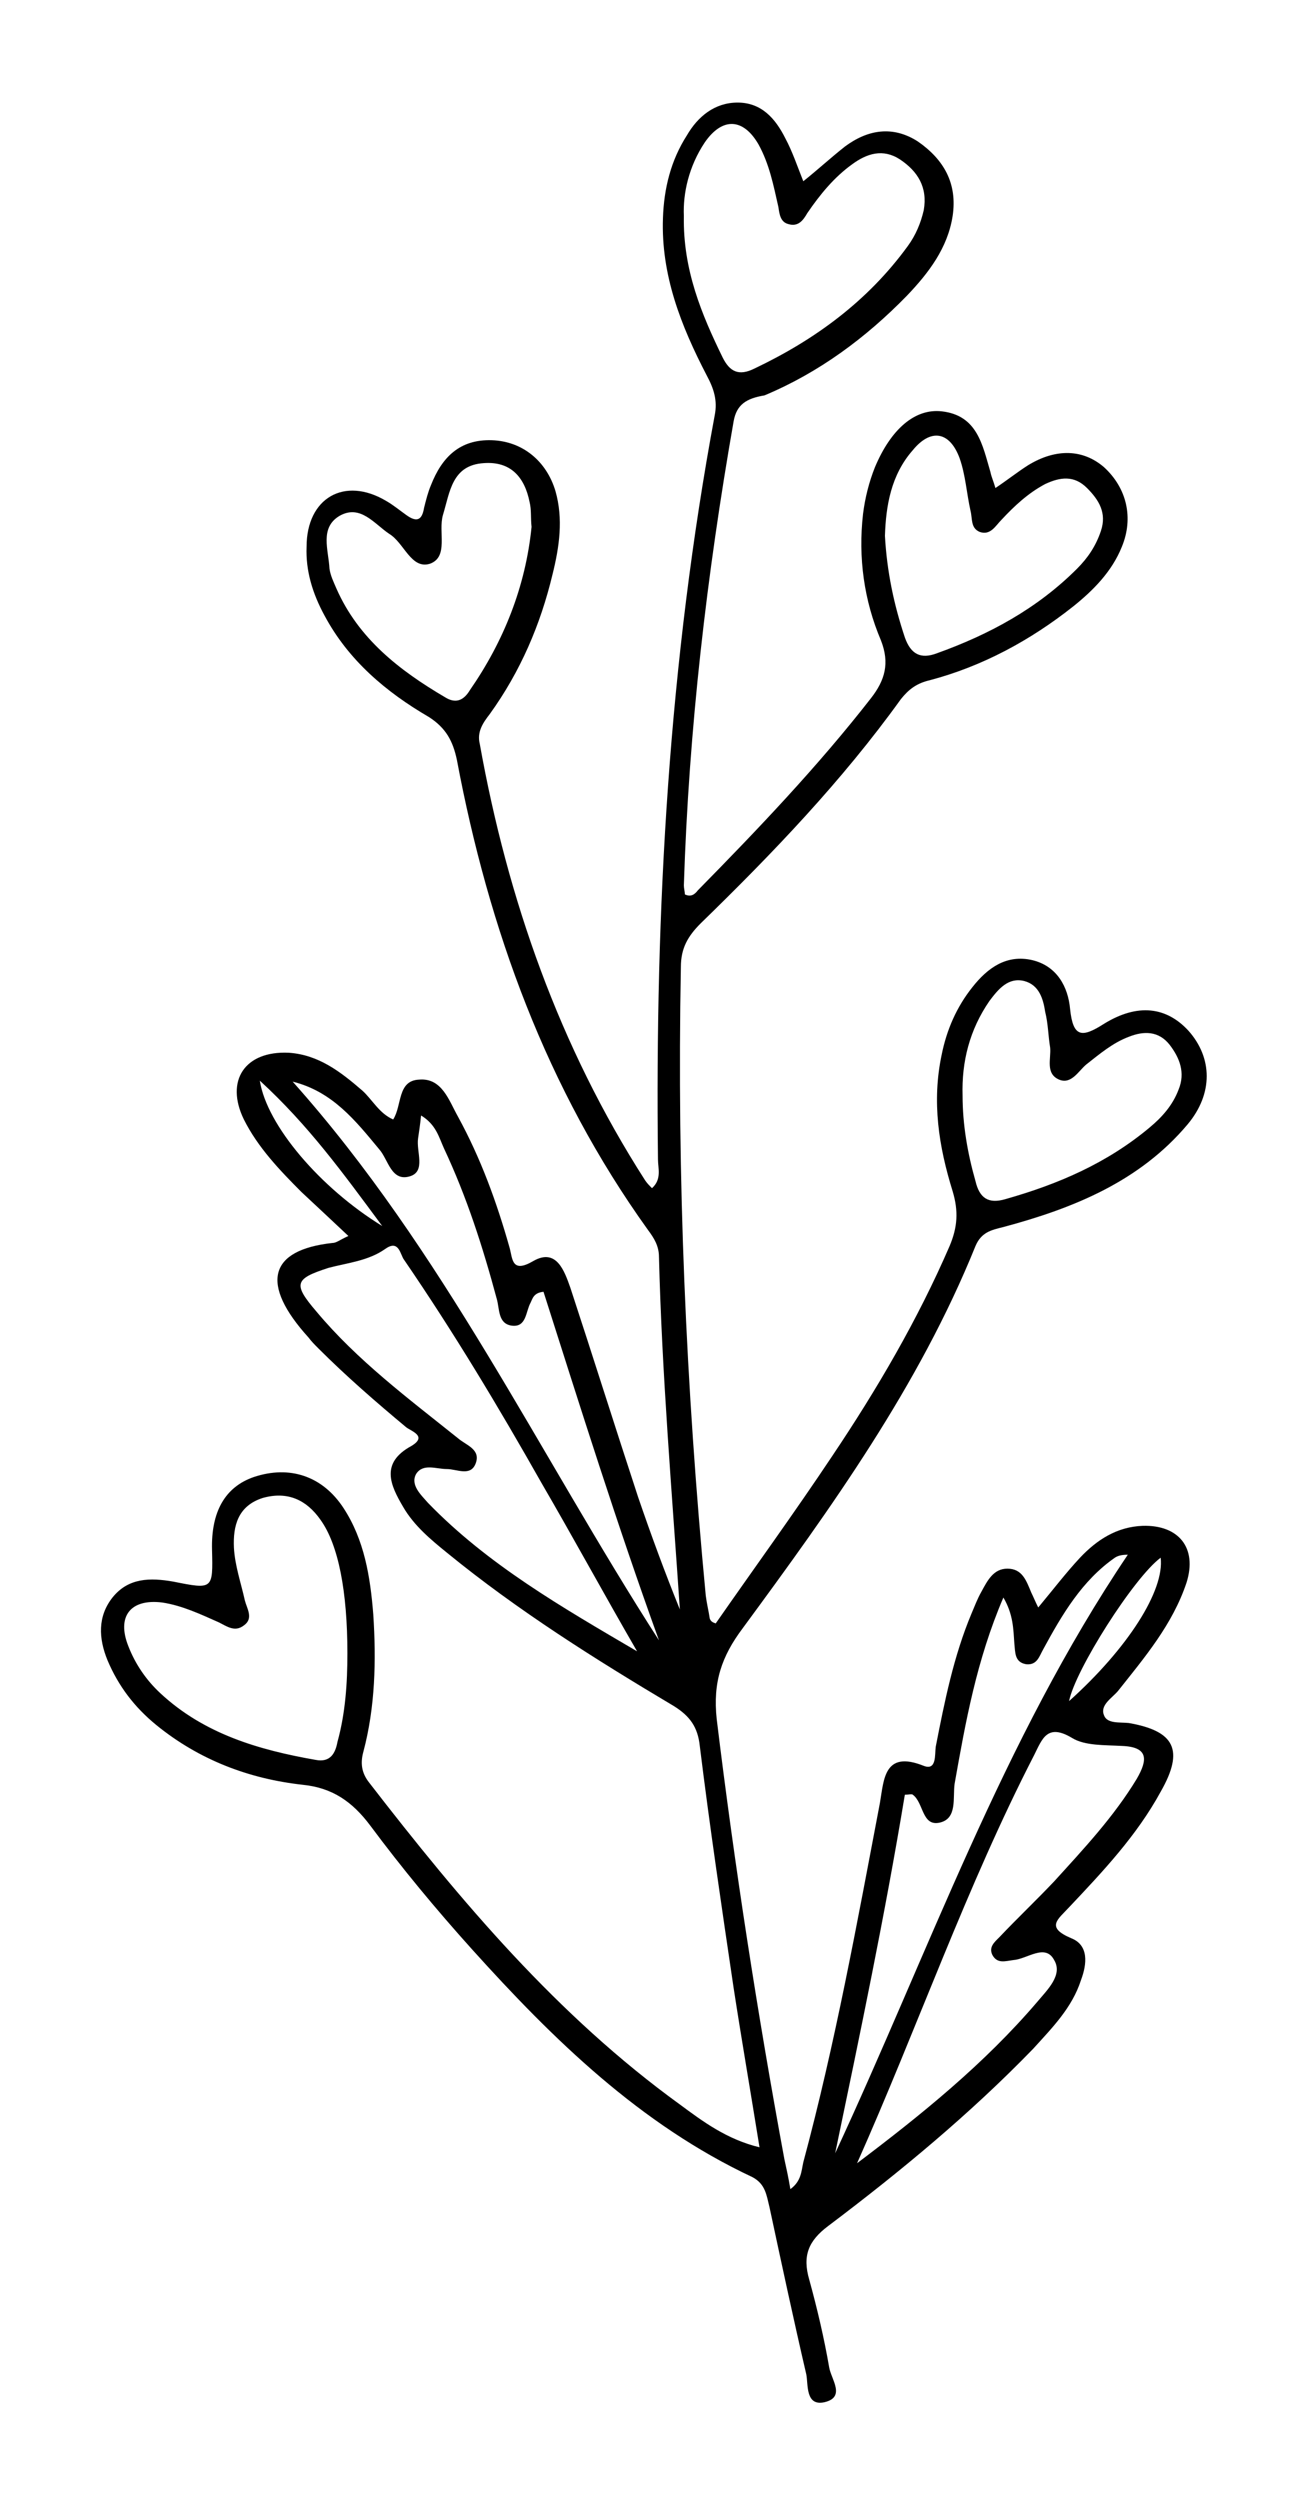 <?xml version="1.0" encoding="utf-8"?>
<!-- Generator: Adobe Illustrator 25.3.0, SVG Export Plug-In . SVG Version: 6.00 Build 0)  -->
<svg version="1.1" id="Layer_1" xmlns="http://www.w3.org/2000/svg" xmlns:xlink="http://www.w3.org/1999/xlink" x="0px" y="0px"
	 viewBox="0 0 131.2 251" style="enable-background:new 0 0 131.2 251;" xml:space="preserve">
<path d="M71.9,163c3.9-5.6,7.9-11.1,11.7-16.8c4.5-6.7,8.6-13.7,11.8-21.1c0.8-1.9,0.9-3.5,0.3-5.5c-1.4-4.5-2.1-9-1.1-13.7
	c0.5-2.5,1.5-4.8,3.1-6.8c1.5-1.9,3.4-3.3,6-2.7c2.5,0.6,3.6,2.7,3.8,4.9c0.3,2.9,1.2,2.9,3.4,1.5c3.4-2.1,6.3-1.7,8.5,0.7
	c2.4,2.7,2.5,6.3-0.1,9.4c-4.8,5.7-11.4,8.4-18.5,10.3c-1.2,0.3-2.2,0.5-2.8,1.9c-5.7,14.1-14.5,26.3-23.4,38.4
	c-2.1,2.8-3,5.4-2.6,9.1c1.8,14.8,4.1,29.6,6.8,44.2c0.2,0.9,0.4,1.8,0.6,3c1.1-0.8,1.1-1.8,1.3-2.7c3.2-11.9,5.4-24,7.7-36.1
	c0.4-2.3,0.4-5.3,4.4-3.7c1.3,0.5,1.1-1.1,1.2-1.9c0.9-4.6,1.8-9.1,3.6-13.4c0.3-0.7,0.6-1.5,1-2.2c0.6-1.1,1.2-2.3,2.6-2.3
	c1.5,0,1.9,1.2,2.4,2.4c0.2,0.4,0.4,0.9,0.7,1.5c1.5-1.8,2.8-3.5,4.2-5c1.7-1.8,3.7-3.1,6.3-3.2c3.6-0.1,5.5,2.2,4.4,5.7
	c-1.4,4.2-4.2,7.5-6.9,10.9c-0.6,0.7-1.8,1.4-1.4,2.4c0.3,0.9,1.6,0.7,2.5,0.8c4.6,0.8,5.6,2.7,3.2,6.9c-2.4,4.4-5.8,8-9.2,11.6
	c-1.1,1.2-2.4,2,0.2,3.1c1.8,0.7,1.6,2.6,1,4.2c-0.9,2.8-2.9,4.8-4.8,6.9c-6.3,6.5-13.3,12.3-20.6,17.8c-2,1.5-2.6,3-1.9,5.4
	c0.8,2.9,1.5,5.9,2,8.8c0.2,1.2,1.7,3-0.5,3.5c-1.9,0.4-1.6-1.8-1.8-2.8c-1.3-5.6-2.5-11.2-3.7-16.8c-0.3-1.2-0.4-2.3-1.7-3
	c-11.3-5.3-20-13.8-28.2-22.9c-3.6-4-7-8.1-10.2-12.4c-1.8-2.4-3.8-3.8-6.8-4.1c-5.4-0.6-10.4-2.5-14.7-6c-2.2-1.8-3.8-3.9-4.9-6.5
	c-0.9-2.2-1-4.4,0.5-6.3c1.6-2,3.8-2,6.1-1.6c4,0.8,4,0.8,3.9-3.2c-0.1-3.8,1.3-6.3,4.2-7.3c3.6-1.2,6.9-0.1,9,3.1
	c2.1,3.2,2.7,6.9,3,10.7c0.3,4.6,0.2,9.3-1,13.8c-0.3,1.1-0.2,2.1,0.6,3.1c9.2,11.9,18.9,23.4,31.2,32.3c2.3,1.7,4.7,3.5,8,4.3
	c-0.9-5.6-1.8-10.8-2.6-16c-1.2-8.1-2.4-16.2-3.4-24.3c-0.2-1.9-1-3-2.6-4c-7.9-4.7-15.7-9.6-22.8-15.4c-1.6-1.3-3.3-2.7-4.4-4.6
	c-1.3-2.2-2.3-4.4,0.8-6.1c1.7-1,0-1.5-0.5-1.9c-3-2.5-6-5.1-8.8-7.9c-0.4-0.4-0.7-0.7-1-1.1c-4.9-5.4-4-8.8,2.4-9.5
	c0.4,0,0.7-0.3,1.6-0.7c-1.7-1.6-3.2-3-4.7-4.4c-2.2-2.2-4.4-4.5-5.8-7.3c-1.9-3.9,0.1-6.9,4.5-6.7c3,0.2,5.2,1.9,7.4,3.8
	c1,0.9,1.7,2.3,3.1,2.9c0.9-1.4,0.4-3.9,2.6-4c2.3-0.2,3,2.1,3.9,3.7c2.3,4.2,3.9,8.6,5.2,13.2c0.3,1.1,0.2,2.6,2.4,1.3
	c2.3-1.3,3.1,1,3.7,2.7c2.3,7,4.5,14,6.8,21c1.3,3.8,2.7,7.6,4.2,11.3c-0.8-11.8-1.8-23.6-2.1-35.4c0-1.1-0.5-1.9-1.1-2.7
	c-10.2-14.2-16-30.2-19.2-47.2c-0.4-1.9-1.1-3.2-2.8-4.3c-4.3-2.5-8.1-5.7-10.5-10.2c-1.2-2.2-1.9-4.5-1.8-6.9c0-4.9,3.8-7.1,8-4.6
	c0.7,0.4,1.3,0.9,2,1.4c1.1,0.8,1.6,0.5,1.8-0.7c0.2-0.8,0.4-1.6,0.7-2.3c1.1-2.8,2.9-4.6,6.1-4.5c3.1,0.1,5.5,2.1,6.4,5.1
	c0.8,2.8,0.4,5.6-0.3,8.4c-1.2,5-3.2,9.7-6.3,14c-0.7,0.9-1.3,1.8-1,3c2.8,15.6,8,30.4,16.6,43.8c0.2,0.3,0.4,0.5,0.7,0.8
	c1-0.9,0.6-2,0.6-2.9c-0.3-25.1,1.1-50,5.7-74.7c0.3-1.5-0.1-2.7-0.8-4c-2.6-5-4.6-10.1-4.4-15.8c0.1-3,0.8-5.8,2.4-8.3
	c1.1-1.9,2.8-3.3,5.1-3.3c2.4,0,3.8,1.6,4.8,3.6c0.7,1.3,1.2,2.8,1.8,4.3c1.5-1.2,2.8-2.4,4.2-3.5c2.3-1.7,4.8-2.1,7.3-0.5
	c2.6,1.8,4,4.2,3.5,7.5c-0.5,3.2-2.4,5.7-4.6,8c-4.1,4.2-8.8,7.7-14.3,10C75,40,74,40.6,73.7,42.3c-2.7,15.4-4.5,30.9-5,46.6
	c0,0.3,0.1,0.6,0.1,0.9c0.6,0.3,1,0,1.3-0.4c6.1-6.2,12.1-12.5,17.4-19.3c1.4-1.8,1.9-3.5,1-5.8c-1.7-4-2.3-8.3-1.8-12.7
	c0.2-1.6,0.6-3.2,1.2-4.7c1.6-3.8,4-5.9,6.7-5.6c3.6,0.4,4.1,3.4,4.9,6.1c0.1,0.5,0.3,0.9,0.5,1.6c1.2-0.8,2.2-1.6,3.3-2.3
	c2.8-1.7,5.5-1.6,7.6,0.2c2.3,2.1,3,5.1,1.8,8c-1,2.5-2.9,4.4-4.9,6c-4.3,3.4-9.1,6-14.4,7.4c-1.3,0.3-2.1,0.9-2.9,1.9
	c-5.9,8.2-12.9,15.5-20.1,22.5c-1.3,1.3-2,2.5-2,4.4c-0.4,21.1,0.5,42.1,2.5,63.1c0.1,0.8,0.3,1.6,0.4,2.3
	C71.4,162.8,71.6,162.9,71.9,163z M68.7,21.7c-0.1,5.4,1.8,9.9,3.9,14.2c0.7,1.4,1.6,1.9,3.2,1.1c6.1-2.9,11.4-6.8,15.4-12.3
	c0.8-1.1,1.3-2.3,1.6-3.6c0.4-2.3-0.6-3.9-2.4-5.1c-1.7-1.1-3.3-0.6-4.8,0.5c-1.8,1.3-3.2,3-4.5,4.9c-0.4,0.7-0.9,1.4-1.9,1.1
	c-0.8-0.2-0.9-1-1-1.7c-0.5-2.2-0.9-4.3-2-6.3c-1.5-2.6-3.6-2.8-5.4-0.2C69.2,16.7,68.6,19.4,68.7,21.7z M34.9,166
	c0-6.2-0.9-10.9-2.7-13.4c-1.4-2-3.3-2.9-5.8-2.2c-2.5,0.8-3,2.8-2.9,5c0.1,1.8,0.7,3.5,1.1,5.3c0.2,0.8,0.9,1.8-0.1,2.5
	c-0.9,0.7-1.7,0.1-2.5-0.3c-1.8-0.8-3.7-1.7-5.7-2c-3.2-0.4-4.6,1.4-3.4,4.4c0.7,1.8,1.8,3.4,3.2,4.7c4.4,4.1,9.9,5.7,15.6,6.7
	c1.5,0.3,2-0.7,2.2-1.8C34.7,172,34.9,169,34.9,166z M86.1,217.2c6.5-4.9,12.8-10,18.1-16.2c1-1.2,2.6-2.7,1.7-4.2
	c-0.9-1.7-2.7-0.1-4.1,0c-0.8,0.1-1.6,0.4-2.1-0.5c-0.4-0.8,0.2-1.3,0.7-1.8c1.8-1.9,3.7-3.7,5.5-5.6c3-3.3,6-6.5,8.3-10.3
	c1.1-1.9,1.2-3.2-1.5-3.3c-1.7-0.1-3.7,0-5-0.8c-2.5-1.5-3,0.1-3.8,1.7C97.1,189.4,92.2,203.5,86.1,217.2z M64,165.8
	c-3.3-5.7-6.4-11.4-9.6-16.9c-4.3-7.6-8.8-15.1-13.8-22.4c-0.4-0.5-0.5-2.1-1.9-1.1c-1.7,1.2-3.8,1.4-5.7,1.9
	c-3.4,1.1-3.6,1.6-1.2,4.4c4.1,4.9,9.2,8.7,14.2,12.7c0.8,0.7,2.3,1.1,1.8,2.5c-0.5,1.4-1.9,0.6-2.9,0.6c-1.1,0-2.4-0.6-3.1,0.5
	c-0.6,1.1,0.5,2.1,1.2,2.9C49,157.1,56.5,161.4,64,165.8z M96.7,110c0,2.9,0.5,5.8,1.3,8.6c0.4,1.7,1.3,2.3,3,1.8
	c5.3-1.5,10.2-3.6,14.5-7.2c1.2-1,2.3-2.2,2.9-3.8c0.7-1.7,0.1-3.2-0.9-4.5c-1.1-1.4-2.6-1.4-4.1-0.8c-1.6,0.6-2.9,1.7-4.3,2.8
	c-0.8,0.7-1.5,2-2.7,1.5c-1.4-0.6-0.8-2.1-0.9-3.2c-0.2-1.2-0.2-2.4-0.5-3.6c-0.2-1.3-0.6-2.7-2.1-3.1c-1.6-0.4-2.6,0.8-3.5,2
	C97.4,103.4,96.6,106.6,96.7,110z M53.4,52.9c-0.1-0.9,0-1.7-0.2-2.5c-0.5-2.5-1.9-4.1-4.6-3.9c-3.2,0.2-3.4,2.9-4.1,5.2
	c-0.5,1.7,0.6,4.2-1.3,4.9c-1.9,0.6-2.6-2.1-4.1-3c-1.5-1-2.9-3-5-1.8c-2,1.2-1.1,3.4-1,5.3c0.1,0.7,0.4,1.3,0.7,2
	c2.2,5,6.3,8.2,10.9,10.9c1.1,0.7,1.9,0.3,2.5-0.7C50.6,64.4,52.8,58.9,53.4,52.9z M83.9,216.2c9.4-20.2,16.8-41.4,29.4-60.1
	c-0.6,0-1,0.1-1.3,0.3c-3.3,2.3-5.3,5.7-7.2,9.2c-0.4,0.7-0.6,1.6-1.7,1.5c-1.2-0.2-1.1-1.2-1.2-2.1c-0.1-1.4-0.1-2.9-1.1-4.6
	c-2.7,6.3-3.8,12.5-4.9,18.7c-0.2,1.4,0.3,3.5-1.5,3.9c-1.8,0.4-1.6-2-2.7-2.8c-0.1-0.1-0.4,0-0.8,0
	C88.9,192.3,86.4,204.2,83.9,216.2z M88.9,53.8c0.2,3.6,0.9,6.9,2,10.2c0.6,1.7,1.6,2.2,3.2,1.6c5.3-1.9,10.1-4.5,14.1-8.5
	c1.1-1.1,1.9-2.3,2.4-3.8c0.6-1.8-0.2-3.1-1.4-4.3c-1.3-1.3-2.7-1.1-4.2-0.4c-1.7,0.9-3.1,2.2-4.4,3.6c-0.6,0.6-1.1,1.6-2.2,1.2
	c-0.9-0.4-0.7-1.3-0.9-2.1c-0.4-1.8-0.5-3.6-1.1-5.3c-1-2.7-2.9-3-4.7-0.8C89.5,47.7,89,50.8,88.9,53.8z M29.4,108.6
	c15.1,16.9,24.7,37.3,36.8,56.1c-4.2-11.6-7.9-23.4-11.6-35c-1,0.1-1.1,0.7-1.3,1.1c-0.5,0.9-0.4,2.5-1.9,2.3
	c-1.4-0.2-1.2-1.7-1.5-2.7c-1.4-5.2-3-10.2-5.3-15.1c-0.5-1.1-0.8-2.4-2.3-3.3c-0.1,1-0.2,1.6-0.3,2.3c-0.2,1.3,0.8,3.3-0.8,3.8
	c-1.9,0.6-2.2-1.7-3.1-2.7C35.7,112.5,33.4,109.6,29.4,108.6z M38.4,123.1c-4-5.4-7.4-10.1-12.3-14.6
	C26.8,113,32.2,119.3,38.4,123.1z M116.6,156.4c-2.7,2-8.6,11.3-9.2,14.4C113.3,165.5,117,159.7,116.6,156.4z"/>
</svg>
